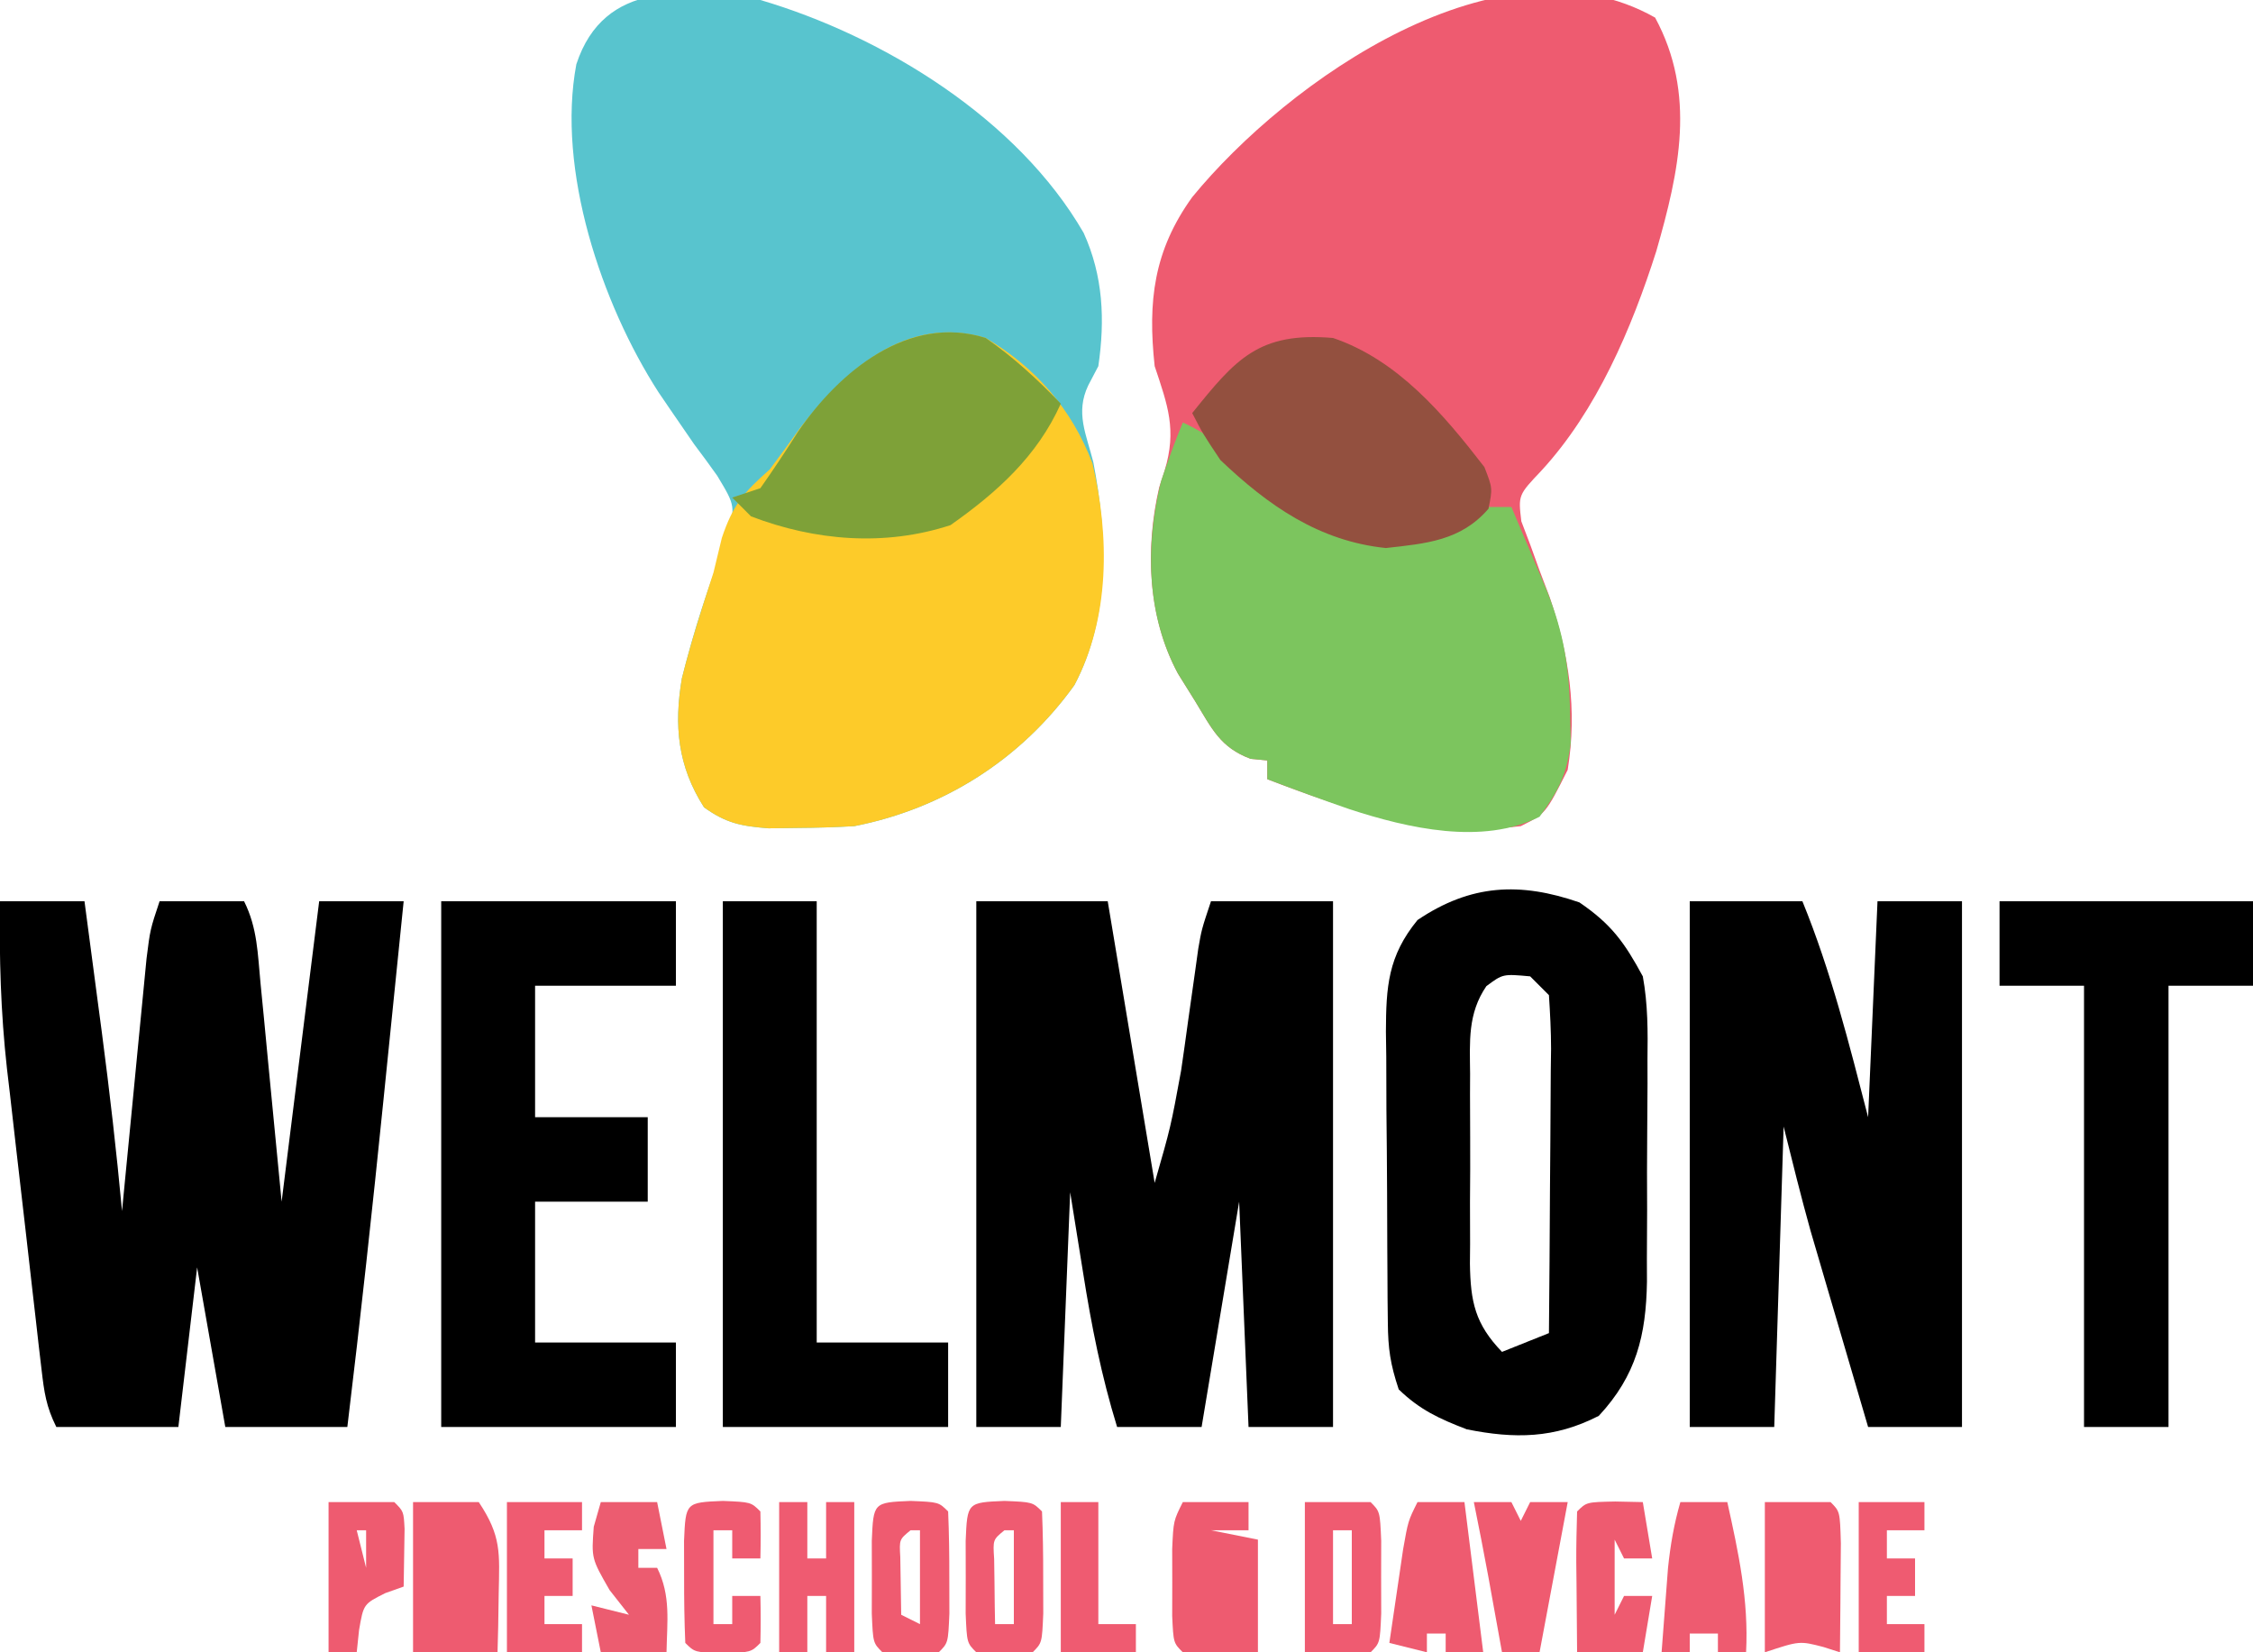 
<svg version="1.1" xmlns="http://www.w3.org/2000/svg" width="240" height="176">
<path d="M0 0 C13.123 3.872 27.422 12.657 34.438 24.812 C36.515 29.388 36.722 34.062 36 39 C35.644 39.678 35.288 40.356 34.922 41.055 C33.536 43.98 34.714 46.231 35.469 49.242 C36.979 57.084 37.263 65.77 33.453 72.973 C27.793 80.87 19.524 86.134 10 88 C8.002 88.117 6.001 88.175 4 88.188 C2.969 88.202 1.938 88.216 0.875 88.23 C-2.05 87.996 -3.624 87.697 -6 86 C-8.804 81.619 -9.222 77.307 -8.363 72.25 C-7.101 67.213 -5.51 62.289 -3.602 57.461 C-2.641 53.922 -2.641 53.922 -4.598 50.676 C-5.401 49.541 -6.223 48.42 -7.062 47.312 C-7.917 46.084 -8.765 44.851 -9.605 43.613 C-10.02 43.004 -10.434 42.395 -10.861 41.768 C-16.929 32.35 -21.723 18.08 -19.605 6.844 C-16.642 -2.18 -7.913 -1.122 0 0 Z " fill="#58C4CE" transform="translate(81,0)"/>
<path d="M0 0 C4.394 8.138 2.576 16.348 0.125 24.875 C-2.497 33.107 -6.227 41.876 -12.129 48.273 C-14.583 50.861 -14.583 50.861 -14.254 53.652 C-13.943 54.468 -13.633 55.284 -13.312 56.125 C-12.992 57.013 -12.671 57.901 -12.34 58.816 C-11.98 59.764 -11.621 60.711 -11.25 61.688 C-9.179 67.809 -8.277 73.697 -9.312 80.125 C-11.668 84.803 -11.668 84.803 -14.312 86.125 C-24.181 87.302 -32.263 84.586 -41.312 81.125 C-41.312 80.465 -41.312 79.805 -41.312 79.125 C-41.896 79.07 -42.48 79.014 -43.082 78.957 C-46.332 77.745 -47.215 75.735 -49 72.812 C-49.602 71.847 -50.204 70.881 -50.824 69.887 C-54.044 63.912 -54.352 56.626 -52.828 50.027 C-52.542 49.148 -52.542 49.148 -52.25 48.25 C-50.941 43.886 -51.91 41.332 -53.312 37.125 C-54.061 30.215 -53.412 24.817 -49.312 19.125 C-39.169 6.729 -16.473 -9.324 0 0 Z " fill="#EE5B70" transform="translate(176.312,1.875)"/>
<path d="M0 0 C4.62 0 9.24 0 14 0 C15.65 9.9 17.3 19.8 19 30 C20.717 24.024 20.717 24.024 21.816 18.047 C21.941 17.181 22.065 16.314 22.193 15.422 C22.315 14.54 22.437 13.658 22.562 12.75 C22.811 10.974 23.063 9.198 23.316 7.422 C23.424 6.644 23.532 5.867 23.643 5.065 C24 3 24 3 25 0 C29.29 0 33.58 0 38 0 C38 18.48 38 36.96 38 56 C35.03 56 32.06 56 29 56 C28.505 44.12 28.505 44.12 28 32 C26.68 39.92 25.36 47.84 24 56 C21.03 56 18.06 56 15 56 C13.322 50.565 12.262 45.176 11.375 39.562 C10.921 36.737 10.467 33.911 10 31 C9.67 39.25 9.34 47.5 9 56 C6.03 56 3.06 56 0 56 C0 37.52 0 19.04 0 0 Z " fill="#000000" transform="translate(104,96)"/>
<path d="M0 0 C2.97 0 5.94 0 9 0 C9.482 3.625 9.96 7.25 10.438 10.875 C10.572 11.888 10.707 12.901 10.846 13.945 C11.679 20.288 12.408 26.63 13 33 C13.086 32.107 13.171 31.214 13.26 30.294 C13.579 26.978 13.902 23.663 14.227 20.347 C14.367 18.913 14.505 17.478 14.643 16.044 C14.841 13.981 15.043 11.918 15.246 9.855 C15.367 8.614 15.487 7.373 15.611 6.094 C16 3 16 3 17 0 C19.97 0 22.94 0 26 0 C27.43 2.86 27.447 5.577 27.754 8.758 C27.873 9.971 27.993 11.184 28.115 12.434 C28.263 13.982 28.411 15.53 28.562 17.125 C29.037 22.034 29.511 26.942 30 32 C31.32 21.44 32.64 10.88 34 0 C36.97 0 39.94 0 43 0 C42.469 5.243 41.936 10.486 41.401 15.729 C41.22 17.504 41.04 19.279 40.86 21.055 C39.678 32.717 38.409 44.363 37 56 C32.71 56 28.42 56 24 56 C22.515 47.585 22.515 47.585 21 39 C20.34 44.61 19.68 50.22 19 56 C14.71 56 10.42 56 6 56 C4.917 53.833 4.706 52.291 4.427 49.893 C4.327 49.044 4.227 48.196 4.124 47.321 C3.968 45.94 3.968 45.94 3.809 44.531 C3.699 43.581 3.589 42.631 3.477 41.652 C3.245 39.635 3.016 37.617 2.788 35.6 C2.442 32.54 2.086 29.481 1.729 26.422 C1.505 24.458 1.281 22.495 1.059 20.531 C0.952 19.627 0.846 18.722 0.737 17.79 C0.075 11.824 -0.091 6.003 0 0 Z " fill="#000000" transform="translate(0,96)"/>
<path d="M0 0 C5.341 3.148 9.16 7.563 11.375 13.348 C13.208 21.127 13.251 29.792 9.453 36.973 C3.793 44.87 -4.476 50.134 -14 52 C-15.998 52.117 -17.999 52.175 -20 52.188 C-21.031 52.202 -22.062 52.216 -23.125 52.23 C-26.05 51.996 -27.624 51.697 -30 50 C-32.804 45.619 -33.222 41.307 -32.363 36.25 C-31.41 32.447 -30.213 28.728 -29 25 C-28.705 23.777 -28.41 22.553 -28.105 21.293 C-26.913 17.74 -25.759 16.442 -23 14 C-21.899 12.534 -20.815 11.055 -19.75 9.562 C-14.942 3.35 -8.373 -2.515 0 0 Z " fill="#FDCB29" transform="translate(105,36)"/>
<path d="M0 0 C3.96 0 7.92 0 12 0 C15.061 7.498 16.972 15.167 19 23 C19.33 15.41 19.66 7.82 20 0 C22.97 0 25.94 0 29 0 C29 18.48 29 36.96 29 56 C25.7 56 22.4 56 19 56 C17.872 52.167 16.748 48.334 15.625 44.5 C15.308 43.422 14.991 42.345 14.664 41.234 C14.355 40.177 14.045 39.12 13.727 38.031 C13.444 37.068 13.161 36.104 12.87 35.111 C11.84 31.427 10.928 27.711 10 24 C9.67 34.56 9.34 45.12 9 56 C6.03 56 3.06 56 0 56 C0 37.52 0 19.04 0 0 Z " fill="#000000" transform="translate(180,96)"/>
<path d="M0 0 C3.793 1.744 6.046 4.046 9 7 C14.524 10.977 18.146 12.457 25 12 C27.418 11.148 29.667 10.077 32 9 C32.99 9 33.98 9 35 9 C35.816 10.915 36.628 12.832 37.438 14.75 C37.89 15.817 38.342 16.885 38.809 17.984 C40.581 22.471 41.177 26.1 41.25 30.938 C41.276 31.957 41.302 32.977 41.328 34.027 C40.953 37.426 40.016 39.265 38 42 C31.886 45.057 24.006 43.224 17.796 41.209 C14.844 40.186 11.918 39.116 9 38 C9 37.34 9 36.68 9 36 C8.416 35.945 7.832 35.889 7.23 35.832 C3.98 34.62 3.097 32.61 1.312 29.688 C0.711 28.722 0.109 27.756 -0.512 26.762 C-3.88 20.511 -4.02 13.127 -2.328 6.281 C-1.615 4.155 -0.859 2.071 0 0 Z " fill="#7CC55E" transform="translate(126,45)"/>
<path d="M0 0 C3.395 2.315 4.791 4.251 6.75 7.875 C7.297 10.854 7.288 13.759 7.246 16.781 C7.248 17.624 7.249 18.467 7.251 19.336 C7.249 21.111 7.237 22.886 7.217 24.661 C7.188 27.367 7.196 30.071 7.209 32.777 C7.203 34.508 7.194 36.238 7.184 37.969 C7.187 38.772 7.189 39.575 7.192 40.403 C7.098 46.08 6.067 50.387 2.062 54.688 C-2.679 57.122 -6.919 57.141 -12 56.125 C-14.958 54.987 -16.978 54.059 -19.25 51.875 C-20.153 49.165 -20.385 47.546 -20.411 44.758 C-20.421 43.934 -20.43 43.109 -20.44 42.26 C-20.444 41.372 -20.449 40.485 -20.453 39.57 C-20.459 38.654 -20.465 37.738 -20.47 36.794 C-20.48 34.856 -20.486 32.917 -20.49 30.979 C-20.5 28.018 -20.531 25.058 -20.562 22.098 C-20.569 20.214 -20.574 18.329 -20.578 16.445 C-20.59 15.562 -20.603 14.678 -20.616 13.768 C-20.598 8.986 -20.404 5.733 -17.25 1.875 C-11.575 -1.953 -6.323 -2.189 0 0 Z M-9.913 8.914 C-11.919 11.856 -11.679 14.807 -11.648 18.246 C-11.651 18.965 -11.654 19.684 -11.657 20.424 C-11.659 21.943 -11.654 23.462 -11.641 24.981 C-11.625 27.301 -11.641 29.619 -11.66 31.939 C-11.658 33.417 -11.654 34.894 -11.648 36.371 C-11.655 37.063 -11.661 37.755 -11.667 38.467 C-11.607 42.552 -11.115 44.901 -8.25 47.875 C-6.6 47.215 -4.95 46.555 -3.25 45.875 C-3.201 40.785 -3.164 35.695 -3.14 30.604 C-3.13 28.872 -3.116 27.139 -3.099 25.407 C-3.075 22.92 -3.064 20.433 -3.055 17.945 C-3.044 17.168 -3.034 16.391 -3.023 15.59 C-3.023 13.684 -3.128 11.778 -3.25 9.875 C-3.91 9.215 -4.57 8.555 -5.25 7.875 C-8.153 7.61 -8.153 7.61 -9.913 8.914 Z " fill="#000000" transform="translate(168.25,96.125)"/>
<path d="M0 0 C8.25 0 16.5 0 25 0 C25 2.97 25 5.94 25 9 C20.05 9 15.1 9 10 9 C10 13.62 10 18.24 10 23 C13.96 23 17.92 23 22 23 C22 25.97 22 28.94 22 32 C18.04 32 14.08 32 10 32 C10 36.95 10 41.9 10 47 C14.95 47 19.9 47 25 47 C25 49.97 25 52.94 25 56 C16.75 56 8.5 56 0 56 C0 37.52 0 19.04 0 0 Z " fill="#000000" transform="translate(47,96)"/>
<path d="M0 0 C3.3 0 6.6 0 10 0 C10 15.51 10 31.02 10 47 C14.62 47 19.24 47 24 47 C24 49.97 24 52.94 24 56 C16.08 56 8.16 56 0 56 C0 37.52 0 19.04 0 0 Z " fill="#000000" transform="translate(77,96)"/>
<path d="M0 0 C8.91 0 17.82 0 27 0 C27 2.97 27 5.94 27 9 C24.03 9 21.06 9 18 9 C18 24.51 18 40.02 18 56 C15.03 56 12.06 56 9 56 C9 40.49 9 24.98 9 9 C6.03 9 3.06 9 0 9 C0 6.03 0 3.06 0 0 Z " fill="#000000" transform="translate(213,96)"/>
<path d="M0 0 C6.913 2.353 11.763 8.105 16.125 13.75 C17 16 17 16 16.562 18.188 C13.624 21.596 9.93 21.897 5.625 22.375 C-1.495 21.638 -6.911 17.852 -12 13 C-13.875 10.188 -13.875 10.188 -15 8 C-10.37 2.244 -7.917 -0.671 0 0 Z " fill="#93503F" transform="translate(142,36)"/>
<path d="M0 0 C2.972 2.056 5.502 4.396 8 7 C5.49 12.599 1.21 16.443 -3.75 19.938 C-10.753 22.227 -18.172 21.615 -25 19 C-25.66 18.34 -26.32 17.68 -27 17 C-26.01 16.67 -25.02 16.34 -24 16 C-22.616 14.035 -21.288 12.03 -20 10 C-15.619 3.585 -8.208 -2.589 0 0 Z " fill="#7EA138" transform="translate(105,36)"/>
<path d="M0 0 C2.31 0 4.62 0 7 0 C9.421 3.632 9.21 5.383 9.125 9.688 C9.107 10.867 9.089 12.046 9.07 13.262 C9.036 14.617 9.036 14.617 9 16 C6.03 16 3.06 16 0 16 C0 10.72 0 5.44 0 0 Z M4 3 C5 7 5 7 5 7 Z " fill="#EE5B70" transform="translate(44,160)"/>
<path d="M0 0 C2.31 0 4.62 0 7 0 C7 0.99 7 1.98 7 3 C5.68 3 4.36 3 3 3 C4.65 3.33 6.3 3.66 8 4 C8 7.96 8 11.92 8 16 C1.848 16.098 1.848 16.098 0 16 C-1 15 -1 15 -1.133 12.129 C-1.13 10.952 -1.128 9.775 -1.125 8.562 C-1.128 7.388 -1.13 6.214 -1.133 5.004 C-1 2 -1 2 0 0 Z M3 9 C4 13 4 13 4 13 Z " fill="#EE5B70" transform="translate(126,160)"/>
<path d="M0 0 C2.31 0 4.62 0 7 0 C8 1 8 1 8.098 4.379 C8.091 5.773 8.079 7.168 8.062 8.562 C8.058 9.273 8.053 9.984 8.049 10.717 C8.037 12.478 8.019 14.239 8 16 C7.423 15.814 6.845 15.629 6.25 15.438 C3.696 14.776 3.696 14.776 0 16 C0 10.72 0 5.44 0 0 Z M3 3 C4 7 4 7 4 7 Z " fill="#EF5B70" transform="translate(188,160)"/>
<path d="M0 0 C1.65 0 3.3 0 5 0 C5.66 5.28 6.32 10.56 7 16 C5.68 16 4.36 16 3 16 C3 15.34 3 14.68 3 14 C2.34 14 1.68 14 1 14 C1 14.66 1 15.32 1 16 C-0.32 15.67 -1.64 15.34 -3 15 C-2.692 12.874 -2.378 10.75 -2.062 8.625 C-1.888 7.442 -1.714 6.258 -1.535 5.039 C-1 2 -1 2 0 0 Z " fill="#EE5B70" transform="translate(151,160)"/>
<path d="M0 0 C1.65 0 3.3 0 5 0 C6.191 5.38 7.292 10.453 7 16 C6.01 16 5.02 16 4 16 C4 15.34 4 14.68 4 14 C3.01 14 2.02 14 1 14 C1 14.66 1 15.32 1 16 C0.01 16 -0.98 16 -2 16 C-1.858 14.083 -1.712 12.166 -1.562 10.25 C-1.481 9.183 -1.4 8.115 -1.316 7.016 C-1.059 4.563 -0.682 2.361 0 0 Z M2 7 C3 10 3 10 3 10 Z " fill="#EE5B70" transform="translate(179,160)"/>
<path d="M0 0 C2.31 0 4.62 0 7 0 C8 1 8 1 8.133 4.125 C8.13 5.404 8.128 6.683 8.125 8 C8.128 9.279 8.13 10.557 8.133 11.875 C8 15 8 15 7 16 C4.69 16 2.38 16 0 16 C0 10.72 0 5.44 0 0 Z M3 3 C3 6.3 3 9.6 3 13 C3.66 13 4.32 13 5 13 C5 9.7 5 6.4 5 3 C4.34 3 3.68 3 3 3 Z " fill="#EF5B71" transform="translate(139,160)"/>
<path d="M0 0 C3 0.125 3 0.125 4 1.125 C4.099 3.457 4.13 5.791 4.125 8.125 C4.128 9.404 4.13 10.682 4.133 12 C4 15.125 4 15.125 3 16.125 C0 16.25 0 16.25 -3 16.125 C-4 15.125 -4 15.125 -4.133 12 C-4.13 10.721 -4.128 9.443 -4.125 8.125 C-4.128 6.846 -4.13 5.567 -4.133 4.25 C-3.959 0.165 -3.959 0.165 0 0 Z M0 3.125 C-1.206 4.108 -1.206 4.108 -1.098 5.973 C-1.086 6.704 -1.074 7.434 -1.062 8.188 C-1.042 9.487 -1.021 10.786 -1 12.125 C-0.01 12.62 -0.01 12.62 1 13.125 C1 9.825 1 6.525 1 3.125 C0.67 3.125 0.34 3.125 0 3.125 Z " fill="#EF5B70" transform="translate(97,159.875)"/>
<path d="M0 0 C3 0.125 3 0.125 4 1.125 C4.099 3.457 4.13 5.791 4.125 8.125 C4.128 9.404 4.13 10.682 4.133 12 C4 15.125 4 15.125 3 16.125 C0 16.25 0 16.25 -3 16.125 C-4 15.125 -4 15.125 -4.133 12 C-4.13 10.721 -4.128 9.443 -4.125 8.125 C-4.128 6.846 -4.13 5.567 -4.133 4.25 C-3.959 0.165 -3.959 0.165 0 0 Z M0 3.125 C-1.233 4.133 -1.233 4.133 -1.098 6.191 C-1.086 7.015 -1.074 7.839 -1.062 8.688 C-1.053 9.514 -1.044 10.34 -1.035 11.191 C-1.024 11.829 -1.012 12.468 -1 13.125 C-0.34 13.125 0.32 13.125 1 13.125 C1 9.825 1 6.525 1 3.125 C0.67 3.125 0.34 3.125 0 3.125 Z " fill="#EF5B71" transform="translate(107,159.875)"/>
<path d="M0 0 C0.99 0 1.98 0 3 0 C3 1.98 3 3.96 3 6 C3.66 6 4.32 6 5 6 C5 4.02 5 2.04 5 0 C5.99 0 6.98 0 8 0 C8 5.28 8 10.56 8 16 C7.01 16 6.02 16 5 16 C5 14.02 5 12.04 5 10 C4.34 10 3.68 10 3 10 C3 11.98 3 13.96 3 16 C2.01 16 1.02 16 0 16 C0 10.72 0 5.44 0 0 Z " fill="#EF5B71" transform="translate(83,160)"/>
<path d="M0 0 C1.98 0 3.96 0 6 0 C6.33 1.65 6.66 3.3 7 5 C6.01 5 5.02 5 4 5 C4 5.66 4 6.32 4 7 C4.66 7 5.32 7 6 7 C7.478 9.957 7.06 12.742 7 16 C4.69 16 2.38 16 0 16 C-0.33 14.35 -0.66 12.7 -1 11 C0.32 11.33 1.64 11.66 3 12 C2.319 11.134 1.639 10.268 0.938 9.375 C-1 6 -1 6 -0.75 2.625 C-0.502 1.759 -0.255 0.892 0 0 Z M3 3 C4 5 4 5 4 5 Z " fill="#EC5C70" transform="translate(64,160)"/>
<path d="M0 0 C2.64 0 5.28 0 8 0 C8 0.99 8 1.98 8 3 C6.68 3 5.36 3 4 3 C4 3.99 4 4.98 4 6 C4.99 6 5.98 6 7 6 C7 7.32 7 8.64 7 10 C6.01 10 5.02 10 4 10 C4 10.99 4 11.98 4 13 C5.32 13 6.64 13 8 13 C8 13.99 8 14.98 8 16 C5.36 16 2.72 16 0 16 C0 10.72 0 5.44 0 0 Z " fill="#EF5B71" transform="translate(54,160)"/>
<path d="M0 0 C1.454 0.031 1.454 0.031 2.938 0.062 C3.268 2.042 3.598 4.022 3.938 6.062 C2.947 6.062 1.958 6.062 0.938 6.062 C0.608 5.402 0.278 4.742 -0.062 4.062 C-0.062 6.702 -0.062 9.342 -0.062 12.062 C0.268 11.402 0.598 10.742 0.938 10.062 C1.927 10.062 2.917 10.062 3.938 10.062 C3.607 12.043 3.277 14.023 2.938 16.062 C0.627 16.062 -1.683 16.062 -4.062 16.062 C-4.089 13.583 -4.109 11.104 -4.125 8.625 C-4.138 7.564 -4.138 7.564 -4.15 6.482 C-4.159 4.676 -4.115 2.869 -4.062 1.062 C-3.062 0.062 -3.062 0.062 0 0 Z " fill="#EE5B70" transform="translate(172.062,159.938)"/>
<path d="M0 0 C3 0.125 3 0.125 4 1.125 C4.041 2.791 4.043 4.459 4 6.125 C3.01 6.125 2.02 6.125 1 6.125 C1 5.135 1 4.145 1 3.125 C0.34 3.125 -0.32 3.125 -1 3.125 C-1 6.425 -1 9.725 -1 13.125 C-0.34 13.125 0.32 13.125 1 13.125 C1 12.135 1 11.145 1 10.125 C1.99 10.125 2.98 10.125 4 10.125 C4.043 11.791 4.041 13.459 4 15.125 C3 16.125 3 16.125 0 16.25 C-3 16.125 -3 16.125 -4 15.125 C-4.099 12.793 -4.13 10.459 -4.125 8.125 C-4.128 6.846 -4.13 5.567 -4.133 4.25 C-3.959 0.165 -3.959 0.165 0 0 Z " fill="#EF5B71" transform="translate(77,159.875)"/>
<path d="M0 0 C2.31 0 4.62 0 7 0 C8 1 8 1 8.098 2.848 C8.049 5.924 8.049 5.924 8 9 C7.041 9.34 7.041 9.34 6.062 9.688 C3.728 10.853 3.728 10.853 3.25 13.625 C3.167 14.409 3.085 15.193 3 16 C2.01 16 1.02 16 0 16 C0 10.72 0 5.44 0 0 Z M3 3 C3.33 4.32 3.66 5.64 4 7 C4 5.68 4 4.36 4 3 C3.67 3 3.34 3 3 3 Z " fill="#EE5B70" transform="translate(35,160)"/>
<path d="M0 0 C1.32 0 2.64 0 4 0 C4.33 0.66 4.66 1.32 5 2 C5.33 1.34 5.66 0.68 6 0 C7.32 0 8.64 0 10 0 C9.01 5.28 8.02 10.56 7 16 C5.68 16 4.36 16 3 16 C2.867 15.264 2.734 14.528 2.598 13.77 C2.421 12.794 2.244 11.818 2.062 10.812 C1.801 9.368 1.801 9.368 1.535 7.895 C1.048 5.258 0.533 2.628 0 0 Z " fill="#EF5B70" transform="translate(157,160)"/>
<path d="M0 0 C2.31 0 4.62 0 7 0 C7 0.99 7 1.98 7 3 C5.68 3 4.36 3 3 3 C3 3.99 3 4.98 3 6 C3.99 6 4.98 6 6 6 C6 7.32 6 8.64 6 10 C5.01 10 4.02 10 3 10 C3 10.99 3 11.98 3 13 C4.32 13 5.64 13 7 13 C7 13.99 7 14.98 7 16 C4.69 16 2.38 16 0 16 C0 10.72 0 5.44 0 0 Z " fill="#EF5B71" transform="translate(198,160)"/>
<path d="M0 0 C1.32 0 2.64 0 4 0 C4 4.29 4 8.58 4 13 C5.32 13 6.64 13 8 13 C8 13.99 8 14.98 8 16 C5.36 16 2.72 16 0 16 C0 10.72 0 5.44 0 0 Z " fill="#EF5B71" transform="translate(113,160)"/>
</svg>
